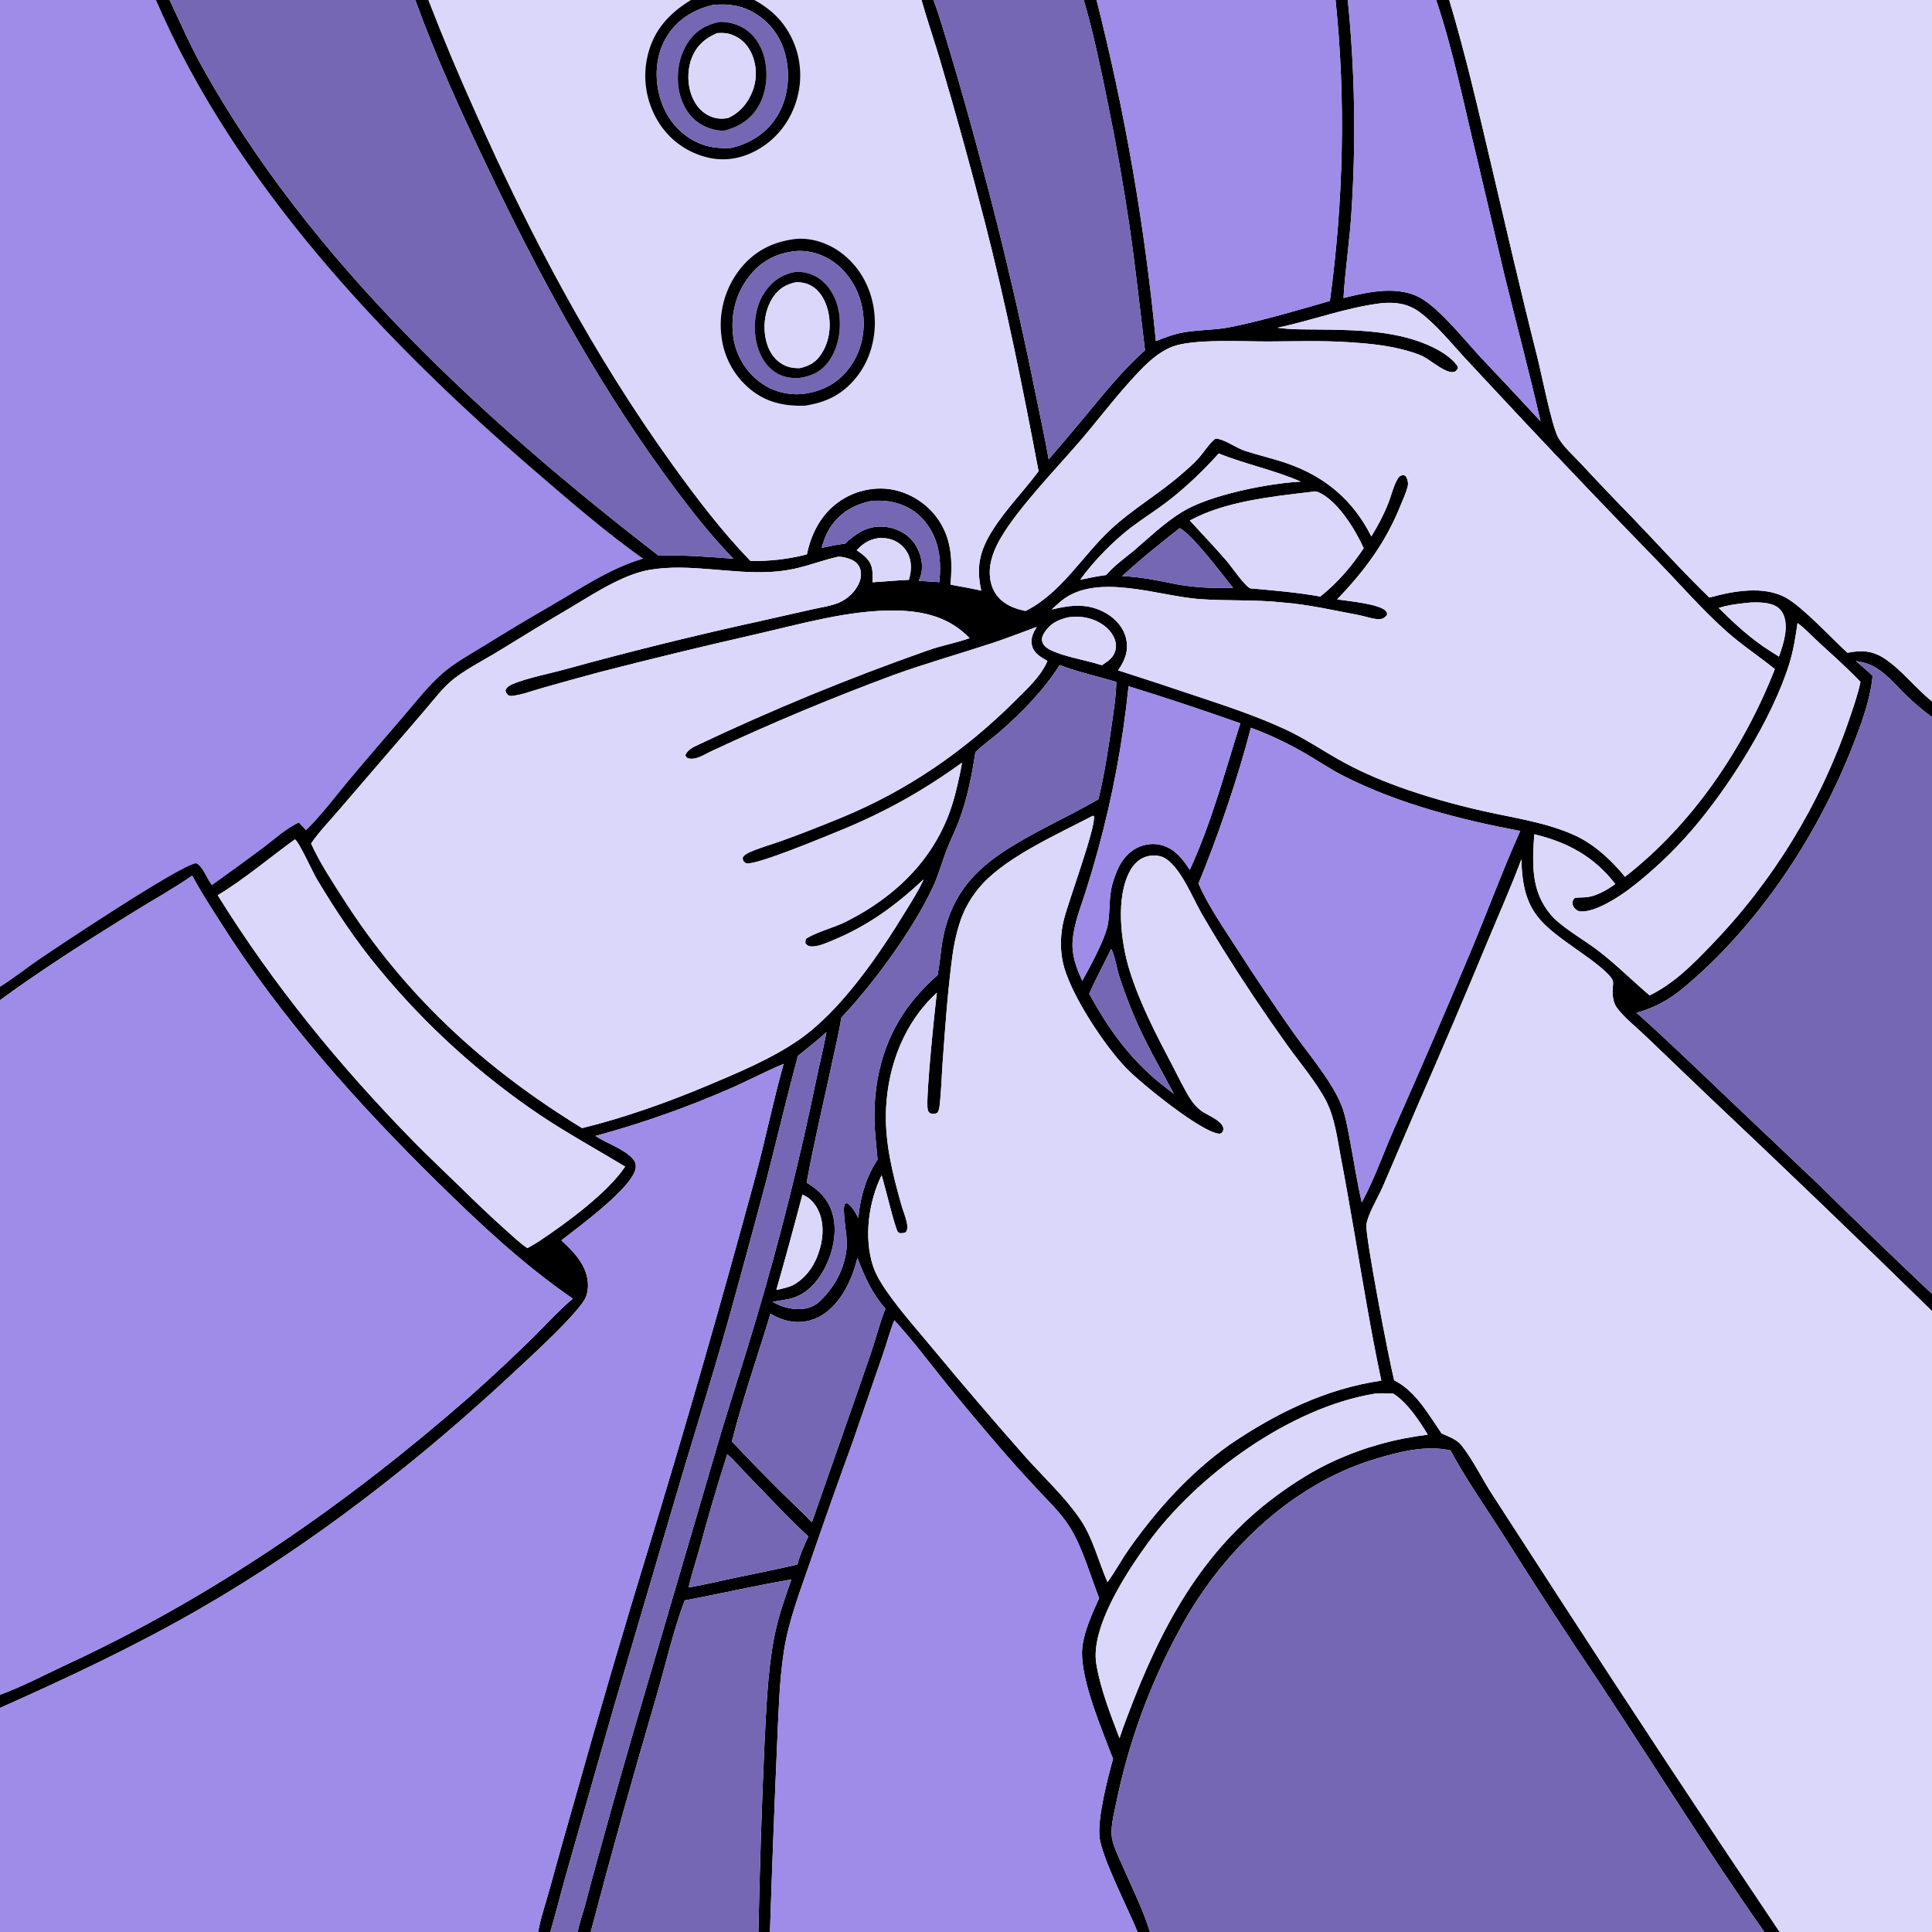 <?xml version="1.0" encoding="utf-8" ?>
<svg xmlns="http://www.w3.org/2000/svg" xmlns:xlink="http://www.w3.org/1999/xlink" width="1024" height="1024">
	<path fill="#9F8BE8" d="M0 0L82.66 0C124.368 96.987 203.87 181.119 283.048 249.245C300.857 264.568 321.727 282.688 340.864 296.101C322.89 301.448 308.076 311.787 292.021 321.068C280.125 327.928 268.343 334.983 256.68 342.232C249.335 346.733 241.313 351.114 234.767 356.739C227.317 363.143 220.831 371.493 214.468 378.955C204.504 390.639 194.397 402.187 184.571 413.989C177.363 422.645 170.25 432.216 162.184 440.068C160.932 438.722 159.709 437.323 158.396 436.037C151.477 439.134 144.907 445.282 138.817 449.833C130.049 456.339 121.222 462.766 112.338 469.114C112.225 468.977 112.108 468.843 111.997 468.704C109.639 465.783 107.273 458.697 103.841 457.526C95.069 458.813 31.397 501.228 21.095 508.231C14.032 513.032 7.23 518.543 0 523.033L0 0Z"/>
	<path d="M82.66 0L89.889 0C95.462 11.778 100.766 23.964 107.095 35.347C164.628 138.826 256.312 222.784 349.076 294.51C362.328 294.079 375.476 295.111 388.681 296.129C374.749 281.754 362.3 265.394 350.601 249.172C313.945 198.344 284.317 143.16 257.433 86.684C243.978 58.419 230.743 29.456 220.114 0L227.089 0C234.807 19.966 243.079 39.713 251.894 59.22C280.785 124.408 314.591 188.169 356.304 246.095C368.975 263.689 382.618 281.685 397.724 297.28C407.82 297.523 417.901 296.36 427.678 293.826C430.079 282.177 435.693 271.707 445.88 265.084C454.083 259.752 464.603 257.601 474.196 259.739C483.846 261.89 492.768 268.096 498.045 276.471C504.631 286.924 504.778 297.977 503.818 309.885C509.253 310.887 514.708 311.823 520.099 313.043C517.277 300.582 519.238 291.934 526.003 281.172C533.085 269.906 542.56 260.404 550.464 249.758C542.124 205.644 533.228 161.417 522.033 117.925C514.697 89.425 506.799 60.756 498.447 32.539C495.226 21.657 491.521 10.914 488.41 0L494.781 0C498.214 9.268 500.92 18.854 503.776 28.312C509.565 47.698 515.047 67.174 520.22 86.732C531.23 127.643 540.908 168.901 549.237 210.44C551.448 221.433 553.918 232.456 555.827 243.502C562.213 236.062 568.545 228.575 574.822 221.042C585.045 208.616 594.842 196.416 606.869 185.643C604.186 163.689 601.824 141.631 598.651 119.745C595.332 97.359 591.38 75.072 586.8 52.909C583.227 35.188 579.468 17.366 574.421 0L581.197 0C596.277 59.374 606.783 119.817 612.626 180.797C617.725 178.771 622.705 176.888 628.155 176.014C636.195 174.726 644.449 174.944 652.448 173.307C670.048 169.703 687.61 164.496 704.861 159.494C712.051 107.24 713.373 52.505 707.862 0L714.353 0C718.139 37.587 718.775 75.425 716.255 113.118C715.304 128.103 712.964 142.981 712.075 157.952C725.175 154.705 741.446 150.946 753.783 158.44C763.828 164.541 776.538 180.526 784.853 189.449C795.469 200.67 806.023 211.949 816.515 223.285C810.505 197.186 803.6 171.193 797.23 145.166L782.778 83.73C775.947 55.848 770.382 27.232 761.201 0L768.133 0C776.66 28.432 783.329 57.287 790.119 86.166C798.216 120.605 806.153 155.051 814.831 189.352C817.037 198.071 822.461 225.718 825.84 231.814C828.575 236.749 833.851 241.354 837.684 245.469C846.525 255.004 855.493 264.419 864.585 273.714C878.348 288.032 891.733 302.926 906.006 316.724C918.396 313.305 934.736 310.192 946.634 316.834C955.781 321.941 970.731 338.323 979.205 345.999C986.654 344.487 992.482 344.784 999.016 349.155C1008.15 355.266 1015.33 364.826 1024 371.747L1024 380.057C1019.01 376.455 1014.44 372.511 1010.02 368.231C1004.52 362.899 999.48 356.514 992.568 352.953C989.777 351.514 986.704 350.862 983.633 350.32C986.597 352.926 989.694 355.464 992.521 358.217C991.327 371.013 986.382 384.168 981.687 396.063C962.871 443.733 931.667 490.872 892.047 523.777C884.482 530.06 876.849 534.157 867.393 536.804C883.28 550.902 898.401 565.59 913.778 580.222L963.126 627.058C983.22 646.842 1003.51 666.422 1024 685.797L1024 694.885C985.138 656.865 945.936 619.194 906.398 581.877L871.96 548.912C867.172 544.305 860.89 539.397 856.969 534.1C855.221 531.738 854.699 528.345 854.718 525.478C854.751 520.596 856.079 520.24 852.353 516.402C848.359 512.287 843.517 508.825 838.849 505.508C817.072 490.034 806.955 484.143 806.369 455.393C801 469.932 794.618 484.135 788.672 498.449C776.56 527.658 764.158 556.746 751.466 585.708L732.769 629.282C730.457 634.55 724.927 643.678 724.216 649.104C723.506 654.526 736.095 720.417 738.942 731.587C750.316 737.288 757.042 749.534 764.054 759.735C767.488 761.308 772.076 762.849 774.505 765.907C780.538 773.502 785.156 783.088 790.407 791.307L826.134 846.504C864.662 906.007 903.707 965.175 943.263 1024L935.157 1024C904.887 981.011 877.139 936.188 848.104 892.369C830.174 865.762 812.672 838.869 795.605 811.7C786.516 797.502 776.788 783.646 768.818 768.761C755.532 765.783 741.057 769.593 728.321 773.475C683.652 787.091 646.634 823.502 625.012 864.101C609.329 892.915 598.037 923.908 591.509 956.057C590.354 961.771 588.246 969.441 589.563 975.178C590.671 980.001 593.237 984.909 595.196 989.44C600.095 1000.77 605.897 1012.2 609.501 1024L602.938 1024C598.157 1012.01 583.617 984.092 582.703 973.183C581.835 962.829 587.063 942.619 589.945 932.15C589.03 930.004 588.164 927.838 587.35 925.653C582.208 912.095 571.731 886.707 573.74 872.335C574.937 863.77 579.035 854.917 582.574 847.044C577.706 834.751 573.948 820.521 566.93 809.288C562.317 801.904 555.575 795.57 549.678 789.212C542.434 781.476 535.362 773.58 528.468 765.531C519.645 755.271 510.955 744.896 502.401 734.41C493.104 722.8 484.033 710.737 474.022 699.745C471.741 705.308 470.21 711.306 468.236 717.005L452.081 763.864C444.279 785.289 436.668 806.782 429.246 828.342C424.013 843.5 418.037 858.908 415.543 874.801C412.896 891.666 412.633 909.373 411.804 926.43C410.393 958.947 409.158 991.47 408.099 1024L401.971 1024C402.652 990.463 403.737 956.936 405.228 923.425C406.226 904.96 406.851 885.734 410.392 867.559C412.423 857.13 415.923 847.164 419.446 837.168C400.457 840.348 381.81 844.742 362.904 848.236C356.913 864.094 352.871 882.077 348.095 898.433C335.821 940.117 324.153 981.977 313.095 1024L306.184 1024C307.191 1018.97 308.977 1013.96 310.322 1008.99C312.891 999.139 315.551 989.315 318.301 979.515C325.055 954.987 332.012 930.514 339.172 906.101L382.501 758.34C388.46 738.662 394.903 719.105 400.697 699.387C413.172 657.481 423.832 615.057 432.647 572.233C434.356 563.786 436.589 555.427 438.028 546.935C433.277 551.529 427.979 555.434 422.896 559.641C417.024 581.612 411.794 603.729 406.133 625.753C399.495 650.824 392.69 675.851 385.718 700.831C377.916 728.38 369.358 755.704 361.152 783.131L324.853 906.422L299.709 994.687C296.955 1004.44 294.542 1014.29 291.662 1024L285.233 1024C286.539 1016.41 289.273 1008.65 291.324 1001.22C295.475 986.003 299.737 970.818 304.109 955.664C317.086 909.332 330.634 863.162 344.751 817.165C364.148 753.411 382.568 689.363 400.005 625.046C405.527 604.769 409.66 584.126 415.323 563.878C405.358 568.046 395.79 573.158 385.864 577.451C363.081 587.344 339.611 595.573 315.639 602.075C321.583 606.092 330.78 608.853 335.457 614.257C336.593 615.569 337.127 617.023 336.975 618.763C336.084 628.965 305.845 650.879 297.536 657.415C302.242 661.789 307.01 666.455 309.695 672.398C311.747 676.941 312.472 682.829 310.49 687.543C307.206 695.354 281.457 718.858 274.095 725.75C222.892 773.692 166.301 817.97 105.404 853.009C71.266 872.652 35.929 889.23 0 905.244L0 898.258C12.249 893.788 23.771 887.587 35.58 882.11C113.655 845.903 183.878 797.144 248.526 740.607C260.058 730.383 271.331 719.87 282.334 709.08C289.368 702.143 296.047 694.689 303.59 688.305C277.311 670.251 254.228 648.551 231.558 626.233C189.127 584.46 149.05 539.613 117.098 489.192C111.86 480.926 106.457 472.78 101.888 464.118C91.597 471.212 80.571 477.293 69.951 483.893C46.267 498.612 22.506 513.642 0 530.116L0 523.033C7.23 518.543 14.032 513.032 21.095 508.231C31.397 501.228 95.069 458.813 103.841 457.526C107.273 458.697 109.639 465.783 111.997 468.704C112.108 468.843 112.225 468.977 112.338 469.114C121.222 462.766 130.049 456.339 138.817 449.833C144.907 445.282 151.477 439.134 158.396 436.037C159.709 437.323 160.932 438.722 162.184 440.068C170.25 432.216 177.363 422.645 184.571 413.989C194.397 402.187 204.504 390.639 214.468 378.955C220.831 371.493 227.317 363.143 234.767 356.739C241.313 351.114 249.335 346.733 256.68 342.232C268.343 334.983 280.125 327.928 292.021 321.068C308.076 311.787 322.89 301.448 340.864 296.101C321.727 282.688 300.857 264.568 283.048 249.245C203.87 181.119 124.368 96.987 82.66 0ZM732.269 160.682C713.496 162.969 695.54 169.831 677.081 173.699C684.668 174.784 692.443 174.555 700.091 174.654C719.822 174.908 742.111 175.304 760.084 184.356C764.236 186.448 769.388 189.738 772.139 193.544C772.844 194.52 772.672 194.061 772.7 195.212C772.014 196.225 771.734 196.915 770.428 197.177C766.248 198.014 758.168 190.882 754.437 189.017C751.134 187.365 747.236 186.269 743.671 185.331C734.188 182.835 724.215 181.975 714.451 181.351C700.497 180.458 686.273 180.929 672.294 180.996C659.551 181.057 632.598 179.471 621.511 183.703C612.279 187.227 604.89 195.517 598.432 202.685C589.263 212.863 581.025 223.806 572.076 234.171C559.521 248.711 540.028 268.905 530.661 284.713C527.107 290.711 524.251 297.535 524.618 304.636C524.881 309.73 526.657 314.422 530.48 317.896C534.324 321.39 538.641 322.747 543.57 323.817C562.456 314.391 573.599 294.661 588.676 280.612C600.166 269.905 613.996 261.942 625.897 251.616C629.316 248.65 632.725 245.784 635.695 242.35C638.14 239.522 640.362 235.962 643.064 233.437C644.042 232.524 644.339 232.29 645.674 232.603C650.546 233.746 655.222 237.466 660.127 239.042C667.531 241.42 675.185 243.144 682.519 245.718C702.686 252.798 717.302 265.339 726.834 284.314C730.281 278.716 733.435 272.801 735.837 266.672C737.454 262.543 738.578 257.492 740.83 253.704C741.43 252.693 742.196 252.076 743.365 251.816C744.193 251.631 744.45 252.032 745.127 252.443C746.154 254.185 746.571 256.113 746.04 258.125C745.187 261.362 743.612 264.67 742.37 267.785C734.604 287.266 723.17 302.718 708.688 317.681C714.23 318.549 731.374 320.058 734.531 323.89C735.247 324.759 735.191 324.99 735.083 326.028C733.998 327.266 733.07 328.034 731.36 328.151C728.169 328.368 723.488 326.624 720.187 326.007C707.017 323.544 693.348 320.354 679.993 319.342C665.176 317.703 650.384 318.622 635.576 317.516C613.995 315.903 581.177 303.317 562.549 318.468C560.786 319.902 559.134 321.496 557.478 323.051C567.847 320.554 577.026 319.526 586.618 325.244C591.634 328.235 595.629 332.879 596.903 338.666C598.233 344.705 596.363 349.738 593.024 354.683L592.607 355.294C606.7 359.803 620.756 364.424 634.776 369.155C650.535 374.415 666.296 379.632 681.385 386.638C691.292 391.239 700.11 397.238 709.569 402.595C719.648 408.303 730.61 413.098 741.5 417.033C755.881 422.229 771.158 426.49 786.07 429.856C802.223 433.501 819.657 435.862 834.787 442.791C844.981 447.459 854.303 456.086 861.278 464.713C897.099 436.862 924.21 396.68 940.701 354.632C932.297 347.834 923.218 341.918 915.142 334.712C902.14 323.111 890.637 309.855 878.531 297.359C854.488 272.637 830.66 247.705 807.051 222.567L776.673 190.011C769.403 182.134 760.94 171.673 752.363 165.394C746.182 160.869 739.651 160.031 732.269 160.682ZM645.965 240.34C637.925 249.257 629.515 257.373 620.074 264.807C613.464 270.011 606.309 274.42 599.606 279.482C590.274 286.529 579.329 297.732 572.526 307.297C577.096 306.328 581.628 305.373 586.266 304.774C590.437 299.91 595.842 296.011 600.814 291.987C609.051 284.888 617.303 276.996 626.585 271.289C641.22 262.291 672.025 256.175 689.403 255.267C675.385 249.107 660.22 246.127 645.965 240.34ZM695.263 260.68C674.326 263.157 649.377 265.67 630.625 275.882C637.159 283.074 643.969 290.077 650.277 297.467C652.857 300.489 659.707 310.546 662.647 311.842C675.125 312.923 687.418 313.984 699.773 316.169C709.084 308.744 716.167 300.402 722.787 290.569C718.442 280.892 708.646 264.7 698.314 260.726C697.328 260.346 696.299 260.435 695.263 260.68ZM461.384 265.625C452.707 267.464 445.25 271.731 440.271 279.237C437.975 282.699 436.584 286.402 435.492 290.391C439.588 289.561 443.714 288.577 447.877 288.172C453.691 282.707 459.472 278.755 467.859 279.134C473.675 279.397 479.531 281.904 483.378 286.353C483.915 286.983 484.432 287.629 484.929 288.291C488.044 293.419 489.715 299.255 487.982 305.232C487.721 306.133 487.338 307.005 486.957 307.86L497.891 308.565C499.004 296.719 497.901 285.521 489.93 276.032C484.593 269.678 477.08 266.224 468.913 265.512C466.463 265.298 463.821 265.331 461.384 265.625ZM625.267 279.919C614.935 288.06 604.417 296.43 594.774 305.375C604.874 305.709 614.662 307.902 624.539 309.857C634.262 311.497 643.681 311.875 653.52 311.54C647.525 304.143 632.224 283.591 625.267 279.919ZM465.862 285.152C460.52 285.994 457.697 287.833 454.05 291.645C458.021 294.345 461.5 296.83 462.293 301.934C462.633 304.121 462.515 306.419 462.437 308.623L472.622 307.892C475.652 307.676 478.682 307.429 481.719 307.329C483.176 302.425 483.428 297.416 480.865 292.807C478.818 289.19 475.358 286.588 471.315 285.625C469.568 285.192 467.658 285.149 465.862 285.152ZM444.161 295.069C430.679 298.26 423.925 302.178 408.829 303.103C387.432 304.413 365.402 298.416 344.252 302.046C337.972 303.123 331.468 305.794 325.779 308.607C317.597 312.653 309.789 317.647 301.951 322.317C289.339 329.752 276.81 337.328 264.367 345.043C256.384 349.965 245.384 355.399 238.51 361.521C234.01 365.528 230.163 370.558 226.251 375.144C220.476 381.938 214.663 388.7 208.813 395.429L179.049 430.026C174.348 435.546 168.939 441.068 164.888 447.074C169.388 457.11 175.802 466.74 181.703 475.994C214.604 527.588 256.564 566.121 308.522 597.915C330.273 592.643 354.113 584.171 374.707 575.481C391.026 568.594 408.407 561.437 423.063 551.381C445.748 535.816 466.106 505.771 480.266 482.536C483.514 477.207 487.032 471.803 489.542 466.074C474.836 479.839 460.374 490.484 441.748 498.249C438.481 499.61 433.544 501.88 429.974 501.647C428.488 501.55 427.797 501.087 426.899 499.952C426.852 498.745 426.786 498.461 427.359 497.42C433.937 493.454 442.072 491.748 449.01 488.204C477.364 473.721 498.631 451.685 506.399 420.384C507.718 415.069 509.003 409.625 509.891 404.221C489.121 419.223 469.426 430.233 445.677 440.038C437.434 443.354 401.633 458.392 395.583 457.652C394.486 456.956 393.918 456.688 393.681 455.276C393.55 454.493 393.853 454.092 394.373 453.576C395.377 452.581 396.716 451.945 398 451.397C403.559 449.026 409.449 447.429 415.125 445.37C425.413 441.639 435.692 437.583 445.814 433.42C480.94 418.973 511.278 398.086 538.175 371.288C544.403 365.083 551.642 358.55 555.157 350.333C551.637 348.289 547.944 346.28 546.932 341.974C546.097 338.418 547.661 335.171 549.546 332.274C541.732 335.092 533.974 338.187 526.088 340.786C508.46 346.595 490.615 351.609 473.152 357.934C440.557 370.021 408.475 383.446 376.987 398.177C373.162 399.924 368.337 403.461 364.108 401.671L363.188 400.369C364.244 397.516 367.359 396.003 369.969 394.79C409.681 375.977 450.353 359.26 491.817 344.708C499.062 342.125 506.694 340.795 513.926 338.225C503.182 327.138 489.801 323.84 474.691 323.603C450.094 323.218 424.125 330.795 400.285 336.255C372.966 342.467 345.734 349.063 318.6 356.041C308.232 358.805 297.89 361.663 287.574 364.614C282.485 366.053 276.939 368.151 271.73 368.834C270.761 368.961 270.14 368.825 269.247 368.401C268.488 367.505 268.061 367.039 267.916 365.854C268.658 364.065 270.122 363.25 271.844 362.516C279.292 359.34 291.69 356.955 299.924 354.638C334.19 345.209 368.698 336.686 403.412 329.076L430.914 322.873C435.373 321.85 440.498 321.178 444.692 319.398C449.242 317.467 453.37 313.57 455.313 309.005C456.377 306.505 456.749 303.629 455.731 301.05C454.783 298.645 452.919 297.258 450.571 296.35C448.577 295.579 446.306 295.016 444.161 295.069ZM924.351 319.699C919.795 320.19 915.352 320.85 910.961 322.199C919.005 330.3 928.503 338.999 938.197 345.032L942.878 348C945.213 341.358 948.42 331.86 944.939 325.107C943.651 322.609 941.475 321.086 938.821 320.274C934.572 318.974 928.733 319.135 924.351 319.699ZM566.504 327.129C561.035 328.341 556.757 330.312 553.62 335.198C552.593 336.797 551.908 338.358 552.484 340.286C553.151 342.515 555.593 344.02 557.58 344.9C564.291 347.87 572.428 349.349 579.547 351.266L584.017 352.576C587.407 350.354 590.369 348.506 591.293 344.247C591.945 341.243 590.898 338.189 589.191 335.72C585.884 330.936 580.297 328.132 574.664 327.197C571.983 326.751 569.198 326.874 566.504 327.129ZM952.72 330.224C951.684 337.618 950.566 344.745 948.341 351.902C939.331 380.875 916.369 417.27 896.519 440.223C886.86 451.392 875.382 462.259 863.594 471.19C857.725 475.636 845.332 483.688 837.589 483.082C836.227 482.975 834.842 481.914 834.12 480.799C833.585 479.973 833.488 479.21 833.363 478.264C833.769 477.012 833.826 476.716 834.794 475.852C837.04 475.612 839.325 475.741 841.541 475.453C846.337 474.83 852.31 471.39 856.129 468.536C844.91 454.017 830.834 446.37 813.187 442.184C812.142 457.877 811.311 472.536 822.214 485.116C822.733 485.721 823.268 486.311 823.82 486.887C831.103 493.597 839.911 498.317 847.723 504.369C857.082 511.62 865.342 519.971 874.363 527.568C887.187 521.222 896.709 511.668 906.511 501.475C939.504 467.451 964.587 426.569 979.972 381.742C982.217 375.115 984.653 368.283 986.091 361.428C979.104 354.069 971.594 347.438 964.122 340.584C960.392 337.164 956.81 333.197 952.72 330.224ZM561.652 352.494C553.189 365.755 541.928 377.357 530.112 387.702C525.858 391.427 520.953 394.705 516.974 398.686C515.134 410.921 512.669 423.254 508.347 434.883C506.489 439.882 504.058 444.631 502.1 449.585C499.424 456.351 497.636 463.351 494.554 469.979C484.061 492.55 463.058 521.254 445.901 539.395C444.653 547.594 442.608 555.753 440.881 563.864C436.425 584.784 431.365 605.775 427.544 626.799C434.632 631.14 439.705 636.404 441.628 644.803C443.975 655.047 440.601 667.17 434.982 675.83C430.915 682.098 425.278 687.066 417.757 688.586C415.007 689.142 412.215 689.491 409.45 689.968C414.852 693.149 421.766 694.819 427.973 693.308C429.907 692.837 431.537 691.947 433.196 690.878C442.185 682.947 448.077 672.172 448.847 660.07C449.17 654.995 446.131 641.283 447.774 638.068L448.756 637.675C451.601 638.931 453.409 642.936 454.949 645.517C455.89 634.594 459.019 623.817 465.134 614.596C464.575 607.835 463.66 601.089 463.494 594.302C462.908 570.336 469.422 547.401 485.05 528.903C488.74 524.617 492.711 520.579 496.935 516.818C498.17 510.607 498.497 504.286 499.641 498.07C503.469 477.272 513.805 463.483 531.112 451.91C547.283 441.096 565.379 433.398 582.179 423.625C585.319 410.678 587.35 397.551 589.203 384.369C590.268 376.785 591.543 369.082 591.663 361.417C581.756 358.494 571.276 356.153 561.652 352.494ZM598.163 363.72C595.154 393.084 589.725 422.149 581.929 450.619C579.894 458.05 577.707 465.439 575.369 472.781C572.677 481.14 569.275 489.511 568.542 498.338C567.897 506.124 570.405 512.886 573.626 519.834C577.601 512.769 585.916 497.42 587.209 489.906C588.424 482.854 587.672 476.018 589.477 468.891C591.761 461.103 594.834 453.457 602.501 449.455C606.732 447.246 611.892 446.695 616.456 448.165C623.01 450.278 627.051 455.51 630.596 461.054C642.073 436.279 649.142 409.329 657.388 383.373C637.785 376.409 618.04 369.857 598.163 363.72ZM663.012 385.722C656.174 412.129 645.656 442.989 635.211 468.336C640.503 480.236 648.305 491.525 655.361 502.457C665.255 517.895 675.491 533.11 686.063 548.092C693.943 559.056 706.113 573.479 711.01 585.86C713.191 591.374 714.124 597.28 715.254 603.073C717.464 614.412 719.131 626.076 721.771 637.308C728.449 625.011 733.219 611.192 738.883 598.348C753.076 566.425 766.925 534.349 780.426 502.127C788.939 481.655 796.68 460.639 805.748 440.428C773.934 434.431 741.09 426.003 712.098 411.25C705.069 407.673 698.541 403.223 691.728 399.27C682.679 394.021 672.827 389.331 663.012 385.722ZM579.164 432.398C561.133 441.901 534.877 453.414 520.929 468.312C515.064 474.57 510.737 482.108 508.291 490.328C506.674 495.728 505.496 501.249 504.768 506.838C502.312 525.254 500.995 544.044 499.658 562.566C499.101 570.281 498.926 578.198 498.015 585.868C497.854 587.218 497.694 588.621 496.901 589.758C495.775 590.359 494.775 590.645 493.495 590.226C492.4 589.867 491.899 589.077 491.687 587.989C490.547 582.116 495.482 534.615 496.575 526.158C479.454 541.723 470.789 564.378 469.644 587.243C468.763 604.827 472.975 621.767 477.729 638.546C478.62 641.691 479.96 644.719 480.616 647.927C480.996 649.786 481.212 651.322 480.182 653.017C479.056 653.663 478.271 653.6 477.01 653.612C476.626 653.38 476.142 653.264 475.858 652.917C474.419 651.161 468.706 627.345 467.281 622.915C460.361 636.91 457.735 656.215 462.806 671.231C464.403 675.96 467.179 680.403 470.016 684.477C477.552 695.295 486.611 705.381 495.033 715.544C511.102 734.93 527.485 754.055 544.173 772.91C553.691 783.475 564.484 793.437 572.517 805.215C579.307 815.17 582.222 827.632 586.986 838.577C591.068 833.009 594.294 826.866 598.271 821.209C613.065 800.166 630.67 780.651 651.752 765.686C676.234 749.091 702.588 736.061 732.129 731.764C726.483 705.329 722.149 678.388 717.549 651.744C715.325 638.862 713.097 626.032 710.627 613.195C708.693 603.145 707.548 592.637 702.817 583.43C697.884 573.828 688.403 562.584 682.01 553.625C670.23 537.149 658.966 520.309 648.234 503.131C644.336 496.853 640.533 490.517 636.828 484.123C632.023 475.686 626.066 460.574 617.97 455.183C615.121 453.285 611.277 453.072 608.027 453.893C604.021 454.905 601.036 457.848 599.056 461.37C591.183 475.373 594.038 499.014 598.51 513.697C603.912 531.427 612.933 548.651 621.541 565.021C624.485 570.62 627.263 576.543 630.589 581.911C632.185 584.486 634.198 586.865 636.608 588.716C639.74 591.122 650.437 594.786 648.07 599.772C647.687 600.579 647.254 600.565 646.489 600.912C637.311 600.72 604.448 573.969 596.959 566.182C585.539 554.307 568.899 529.2 564.115 513.066C562.755 508.479 562.242 503.766 562.329 498.99C562.395 495.147 562.898 491.323 563.826 487.593C566.112 478.158 581.006 438.146 579.788 432.547L579.164 432.398ZM156.294 444.903C142.926 454.556 129.457 466.034 115.403 474.5C145.028 522.2 179.926 564.87 219.162 604.958C226.861 612.824 234.916 620.323 242.777 628.024C251.175 636.252 259.558 644.352 268.347 652.17C271.923 655.35 275.549 658.897 279.553 661.524C281.817 660.219 284.138 658.969 286.294 657.49C300.316 648.12 322.027 632.243 331.342 618.315C316.42 609.34 301.208 600.955 286.681 591.325C254.356 569.585 225.369 543.256 200.63 513.166C188.401 498.445 177.576 482.115 167.788 465.69C165.72 462.22 158.406 445.984 156.294 444.903ZM588.926 502.959C585.045 510.829 580.936 518.658 577.314 526.648C587.215 544.894 598.55 560.835 614.812 574.028C617.255 575.936 619.667 577.918 622.171 579.743C614.715 565.722 606.444 551.659 600.427 536.949C597.759 530.426 595.238 523.762 593.099 517.046C591.882 513.226 590.87 506.12 588.926 502.959ZM425.306 633.167C420.875 650.045 416.27 666.876 411.493 683.659C414.591 683.088 417.28 682.408 420.215 681.22C427.82 676.985 432.233 669.951 434.595 661.725C436.574 654.833 436.667 646.872 433.155 640.45C431.349 637.148 428.774 634.608 425.306 633.167ZM454.448 666.769C451.592 678.184 446.022 690.604 435.638 697.079C430.045 700.567 423.567 701.531 417.165 700.005C414.078 699.268 411.077 697.927 408.372 696.279C401.577 718.769 393.682 741.236 387.92 763.995C396.524 773.16 405.294 782.167 414.226 791.012C419.574 796.276 425.107 801.425 430.327 806.813L456.144 733.039C458.55 725.962 461.081 718.922 463.347 711.799C465.266 705.766 466.901 699.483 469.287 693.627C462.024 685.199 458.394 677.02 454.448 666.769ZM728.829 738.657C684.011 745.857 634.417 781.889 608.162 818.123C596.954 833.591 577.893 862.611 581.068 881.917C583.266 895.285 588.598 908.649 593.369 921.27C594.628 917.354 596.013 913.52 597.507 909.688C614.831 863.735 636.17 822.553 676.521 792.774C686.216 785.619 696.465 779.15 707.457 774.169C723.29 766.994 739.487 762.527 756.748 760.418C752.426 753.215 745.724 743.154 738.525 738.724C738.479 738.696 738.435 738.665 738.39 738.636C735.185 738.508 732.028 738.345 728.829 738.657ZM385.465 770.787C380.24 787.088 375.406 803.512 370.969 820.044C368.992 827.168 366.58 834.174 364.983 841.398C376.764 839.294 388.372 836.384 400.116 834.107C407.62 832.502 415.162 830.994 422.632 829.243C424.026 824.014 426.145 819.222 428.439 814.337C417.291 804.112 406.959 792.74 396.353 781.934C392.787 778.301 389.306 774.101 385.465 770.787Z"/>
	<path fill="#7567B4" d="M89.889 0L220.114 0C230.743 29.456 243.978 58.419 257.433 86.684C284.317 143.16 313.945 198.344 350.601 249.172C362.3 265.394 374.749 281.754 388.681 296.129C375.476 295.111 362.328 294.079 349.076 294.51C256.312 222.784 164.628 138.826 107.095 35.347C100.766 23.964 95.462 11.778 89.889 0Z"/>
	<path fill="#DAD7FB" d="M227.089 0L366.218 0C354.762 7.011 346.632 15.731 343.347 29.082C340.382 41.119 342.358 53.843 348.833 64.415C354.693 74.06 364.187 80.942 375.176 83.512C385.304 85.862 394.928 83.671 403.623 78.123C413.695 71.696 420.528 61.398 423.069 49.767C425.72 37.874 423.473 25.416 416.833 15.2C412.493 8.553 406.737 3.807 399.845 0L488.41 0C491.521 10.914 495.226 21.657 498.447 32.539C506.799 60.756 514.697 89.425 522.033 117.925C533.228 161.417 542.124 205.644 550.464 249.758C542.56 260.404 533.085 269.906 526.003 281.172C519.238 291.934 517.277 300.582 520.099 313.043C514.708 311.823 509.253 310.887 503.818 309.885C504.778 297.977 504.631 286.924 498.045 276.471C492.768 268.096 483.846 261.89 474.196 259.739C464.603 257.601 454.083 259.752 445.88 265.084C435.693 271.707 430.079 282.177 427.678 293.826C417.901 296.36 407.82 297.523 397.724 297.28C382.618 281.685 368.975 263.689 356.304 246.095C314.591 188.169 280.785 124.408 251.894 59.22C243.079 39.713 234.807 19.966 227.089 0ZM421.365 126.684C409.118 128.208 399.325 133.386 391.726 143.252C384.035 153.388 380.691 166.166 382.43 178.769C383.892 190.213 389.927 200.576 399.157 207.495C407.278 213.572 416.435 215.307 426.383 215.043C438.339 213.327 447.387 208.668 454.743 198.895C462.221 188.961 464.968 175.971 463.163 163.77C461.377 151.692 455.276 140.806 445.304 133.579C438.66 128.764 429.617 125.762 421.365 126.684Z"/>
	<path d="M366.218 0L399.845 0C406.737 3.807 412.493 8.553 416.833 15.2C423.473 25.416 425.72 37.874 423.069 49.767C420.528 61.398 413.695 71.696 403.623 78.123C394.928 83.671 385.304 85.862 375.176 83.512C364.187 80.942 354.693 74.06 348.833 64.415C342.358 53.843 340.382 41.119 343.347 29.082C346.632 15.731 354.762 7.011 366.218 0ZM378.009 2.596C367.861 4.963 359.286 10.077 353.624 19.038C347.871 28.144 346.836 39.441 349.308 49.792C351.69 59.768 357.425 68.381 366.266 73.724C372.992 77.788 379.601 78.867 387.375 78.419C397.501 76.102 406.006 70.798 411.653 61.931C417.564 52.65 418.958 40.546 416.482 29.92C414.242 20.309 408.709 12.231 400.228 7.115C393.106 2.818 386.228 1.864 378.009 2.596Z"/>
	<path fill="#7567B4" d="M494.781 0L574.421 0C579.468 17.366 583.227 35.188 586.8 52.909C591.38 75.072 595.332 97.359 598.651 119.745C601.824 141.631 604.186 163.689 606.869 185.643C594.842 196.416 585.045 208.616 574.822 221.042C568.545 228.575 562.213 236.062 555.827 243.502C553.918 232.456 551.448 221.433 549.237 210.44C540.908 168.901 531.23 127.643 520.22 86.732C515.047 67.174 509.565 47.698 503.776 28.312C500.92 18.854 498.214 9.268 494.781 0Z"/>
	<path fill="#9F8BE8" d="M581.197 0L707.862 0C713.373 52.505 712.051 107.24 704.861 159.494C687.61 164.496 670.048 169.703 652.448 173.307C644.449 174.944 636.195 174.726 628.155 176.014C622.705 176.888 617.725 178.771 612.626 180.797C606.783 119.817 596.277 59.374 581.197 5.68434e-14L581.197 0Z"/>
	<path fill="#9F8BE8" d="M714.353 0L761.201 0C770.382 27.232 775.947 55.848 782.778 83.73L797.23 145.166C803.6 171.193 810.505 197.186 816.515 223.285C806.023 211.949 795.469 200.67 784.853 189.449C776.538 180.526 763.828 164.541 753.783 158.44C741.446 150.946 725.175 154.705 712.075 157.952C712.964 142.981 715.304 128.103 716.255 113.118C718.775 75.425 718.139 37.587 714.353 -1.42109e-14L714.353 0Z"/>
	<path fill="#DAD7FB" d="M768.133 0L1024 0L1024 371.747C1015.33 364.826 1008.15 355.266 999.016 349.155C992.482 344.784 986.654 344.487 979.205 345.999C970.731 338.323 955.781 321.941 946.634 316.834C934.736 310.192 918.396 313.305 906.006 316.724C891.733 302.926 878.348 288.032 864.585 273.714C855.493 264.419 846.525 255.004 837.684 245.469C833.851 241.354 828.575 236.749 825.84 231.814C822.461 225.718 817.037 198.071 814.831 189.352C806.153 155.051 798.216 120.605 790.119 86.166C783.329 57.287 776.66 28.432 768.133 0Z"/>
	<path fill="#7567B4" d="M387.375 78.419C379.601 78.867 372.992 77.788 366.266 73.724C357.425 68.381 351.69 59.768 349.308 49.792C346.836 39.441 347.871 28.144 353.624 19.038C359.286 10.077 367.861 4.963 378.009 2.596C386.228 1.864 393.106 2.818 400.228 7.115C408.709 12.231 414.242 20.309 416.482 29.92C418.958 40.546 417.564 52.65 411.653 61.931C406.006 70.798 397.501 76.102 387.375 78.419ZM381.476 11.607C374.233 13.068 368.745 16.225 364.6 22.537C359.619 30.12 358.18 40.086 360.078 48.897C361.53 55.633 365.253 62.012 371.211 65.684C374.765 67.875 379.989 69.586 384.205 69.183C391.722 67.136 397.835 63.359 401.889 56.475C406.486 48.669 407.353 38.428 404.911 29.784C403.139 23.512 399.481 17.942 393.727 14.681C389.991 12.565 385.754 11.578 381.476 11.607Z"/>
	<path d="M384.205 69.183C379.989 69.586 374.765 67.875 371.211 65.684C365.253 62.012 361.53 55.633 360.078 48.897C358.18 40.086 359.619 30.12 364.6 22.537C368.745 16.225 374.233 13.068 381.476 11.607C385.754 11.578 389.991 12.565 393.727 14.681C399.481 17.942 403.139 23.512 404.911 29.784C407.353 38.428 406.486 48.669 401.889 56.475C397.835 63.359 391.722 67.136 384.205 69.183ZM380.116 17.552C374.012 20.15 369.447 23.924 366.861 30.212C364.12 36.881 364.188 45.182 367.073 51.783C369.068 56.35 372.394 60.116 377.124 61.9C379.957 62.968 382.777 63.084 385.739 62.601C392.088 59.812 396.551 54.506 398.939 48.055C401.42 41.467 401.108 34.153 398.076 27.799C395.875 23.258 392.315 19.88 387.503 18.262C384.962 17.408 382.772 17.392 380.116 17.552Z"/>
	<path fill="#DAD7FB" d="M385.739 62.601C382.777 63.084 379.957 62.968 377.124 61.9C372.394 60.116 369.068 56.35 367.073 51.783C364.188 45.182 364.12 36.881 366.861 30.212C369.447 23.924 374.012 20.15 380.116 17.552C382.772 17.392 384.962 17.408 387.503 18.262C392.315 19.88 395.875 23.258 398.076 27.799C401.108 34.153 401.42 41.467 398.939 48.055C396.551 54.506 392.088 59.812 385.739 62.601Z"/>
	<path d="M426.383 215.043C416.435 215.307 407.278 213.572 399.157 207.495C389.927 200.576 383.892 190.213 382.43 178.769C380.691 166.166 384.035 153.388 391.726 143.252C399.325 133.386 409.118 128.208 421.365 126.684C429.617 125.762 438.66 128.764 445.304 133.579C455.276 140.806 461.377 151.692 463.163 163.77C464.968 175.971 462.221 188.961 454.743 198.895C447.387 208.668 438.339 213.327 426.383 215.043ZM420.822 133.166C410.875 134.499 403.09 138.657 396.917 146.679C389.837 155.879 387.041 167.272 388.688 178.733C390.061 188.366 395.273 197.034 403.137 202.765C409.59 207.553 418.069 209.682 426.055 208.731C435.823 207.363 443.846 203.278 449.905 195.34C456.574 186.605 458.825 175.955 457.328 165.153C455.928 155.048 450.586 145.283 442.311 139.196C436.197 134.7 428.424 132.322 420.822 133.166Z"/>
	<path fill="#7567B4" d="M426.055 208.731C418.069 209.682 409.59 207.553 403.137 202.765C395.273 197.034 390.061 188.366 388.688 178.733C387.041 167.272 389.837 155.879 396.917 146.679C403.09 138.657 410.875 134.499 420.822 133.166C428.424 132.322 436.197 134.7 442.311 139.196C450.586 145.283 455.928 155.048 457.328 165.153C458.825 175.955 456.574 186.605 449.905 195.34C443.846 203.278 435.823 207.363 426.055 208.731ZM421.537 144.111C414.741 145.372 409.574 148.776 405.61 154.439C400.471 161.781 399.131 171.611 400.701 180.333C401.888 186.932 405.146 193.527 410.881 197.287C414.793 199.851 418.881 200.516 423.48 200.336C429.966 199.431 435.187 197.114 439.152 191.66C444.542 184.245 446.141 174 444.578 165.09C443.389 158.319 439.881 151.581 434.139 147.617C430.444 145.08 426.01 143.847 421.537 144.111Z"/>
	<path d="M423.48 200.336C418.881 200.516 414.793 199.851 410.881 197.287C405.146 193.527 401.888 186.932 400.701 180.333C399.131 171.611 400.471 161.781 405.61 154.439C409.574 148.776 414.741 145.372 421.537 144.111C426.01 143.847 430.444 145.08 434.139 147.617C439.881 151.581 443.389 158.319 444.578 165.09C446.141 174 444.542 184.245 439.152 191.66C435.187 197.114 429.966 199.431 423.48 200.336ZM422.093 149.58C416.638 150.612 412.759 152.994 409.651 157.681C405.421 164.062 404.269 172.859 406.005 180.297C407.223 185.518 409.869 190.17 414.575 192.961C417.564 194.733 420.583 195.179 424.002 195.103C429.204 193.865 432.592 191.933 435.551 187.248C439.803 180.516 440.697 172.014 438.753 164.373C437.439 159.208 434.74 154.166 429.968 151.462C427.551 150.093 424.849 149.58 422.093 149.58Z"/>
	<path fill="#DAD7FB" d="M424.002 195.103C420.583 195.179 417.564 194.733 414.575 192.961C409.869 190.17 407.223 185.518 406.005 180.297C404.269 172.859 405.421 164.062 409.651 157.681C412.759 152.994 416.638 150.612 422.093 149.58C424.849 149.58 427.551 150.093 429.968 151.462C434.74 154.166 437.439 159.208 438.753 164.373C440.697 172.014 439.803 180.516 435.551 187.248C432.592 191.933 429.204 193.865 424.002 195.103Z"/>
	<path fill="#DAD7FB" d="M677.081 173.699C695.54 169.831 713.496 162.969 732.269 160.682C739.651 160.031 746.182 160.869 752.363 165.394C760.94 171.673 769.403 182.134 776.673 190.011L807.051 222.567C830.66 247.705 854.488 272.637 878.531 297.359C890.637 309.855 902.14 323.111 915.142 334.712C923.218 341.918 932.297 347.834 940.701 354.632C924.21 396.68 897.099 436.862 861.278 464.713C854.303 456.086 844.981 447.459 834.787 442.791C819.657 435.862 802.223 433.501 786.07 429.856C771.158 426.49 755.881 422.229 741.5 417.033C730.61 413.098 719.648 408.303 709.569 402.595C700.11 397.238 691.292 391.239 681.385 386.638C666.296 379.632 650.535 374.415 634.776 369.155C620.756 364.424 606.7 359.803 592.607 355.294L593.024 354.683C596.363 349.738 598.233 344.705 596.903 338.666C595.629 332.879 591.634 328.235 586.618 325.244C577.026 319.526 567.847 320.554 557.478 323.051C559.134 321.496 560.786 319.902 562.549 318.468C581.177 303.317 613.995 315.903 635.576 317.516C650.384 318.622 665.176 317.703 679.993 319.342C693.348 320.354 707.017 323.544 720.187 326.007C723.488 326.624 728.169 328.368 731.36 328.151C733.07 328.034 733.998 327.266 735.083 326.028C735.191 324.99 735.247 324.759 734.531 323.89C731.374 320.058 714.23 318.549 708.688 317.681C723.17 302.718 734.604 287.266 742.37 267.785C743.612 264.67 745.187 261.362 746.04 258.125C746.571 256.113 746.154 254.185 745.127 252.443C744.45 252.032 744.193 251.631 743.365 251.816C742.196 252.076 741.43 252.693 740.83 253.704C738.578 257.492 737.454 262.543 735.837 266.672C733.435 272.801 730.281 278.716 726.834 284.314C717.302 265.339 702.686 252.798 682.519 245.718C675.185 243.144 667.531 241.42 660.127 239.042C655.222 237.466 650.546 233.746 645.674 232.603C644.339 232.29 644.042 232.524 643.064 233.437C640.362 235.962 638.14 239.522 635.695 242.35C632.725 245.784 629.316 248.65 625.897 251.616C613.996 261.942 600.166 269.905 588.676 280.612C573.599 294.661 562.456 314.391 543.57 323.817C538.641 322.747 534.324 321.39 530.48 317.896C526.657 314.422 524.881 309.73 524.618 304.636C524.251 297.535 527.107 290.711 530.661 284.713C540.028 268.905 559.521 248.711 572.076 234.171C581.025 223.806 589.263 212.863 598.432 202.685C604.89 195.517 612.279 187.227 621.511 183.703C632.598 179.471 659.551 181.057 672.294 180.996C686.273 180.929 700.497 180.458 714.451 181.351C724.215 181.975 734.188 182.835 743.671 185.331C747.236 186.269 751.134 187.365 754.437 189.017C758.168 190.882 766.248 198.014 770.428 197.177C771.734 196.915 772.014 196.225 772.7 195.212C772.672 194.061 772.844 194.52 772.139 193.544C769.388 189.738 764.236 186.448 760.084 184.356C742.111 175.304 719.822 174.908 700.091 174.654C692.443 174.555 684.668 174.784 677.081 173.699Z"/>
	<path fill="#DAD7FB" d="M572.526 307.297C579.329 297.732 590.274 286.529 599.606 279.482C606.309 274.42 613.464 270.011 620.074 264.807C629.515 257.373 637.925 249.257 645.965 240.34C660.22 246.127 675.385 249.107 689.403 255.267C672.025 256.175 641.22 262.291 626.585 271.289C617.303 276.996 609.051 284.888 600.814 291.987C595.842 296.011 590.437 299.91 586.266 304.774C581.628 305.373 577.096 306.328 572.526 307.297Z"/>
	<path fill="#DAD7FB" d="M630.625 275.882C649.377 265.67 674.326 263.157 695.263 260.68C696.299 260.435 697.328 260.346 698.314 260.726C708.646 264.7 718.442 280.892 722.787 290.569C716.167 300.402 709.084 308.744 699.773 316.169C687.418 313.984 675.125 312.923 662.647 311.842C659.707 310.546 652.857 300.489 650.277 297.467C643.969 290.077 637.159 283.074 630.625 275.882Z"/>
	<path fill="#7567B4" d="M435.492 290.391C436.584 286.402 437.975 282.699 440.271 279.237C445.25 271.731 452.707 267.464 461.384 265.625C463.821 265.331 466.463 265.298 468.913 265.512C477.08 266.224 484.593 269.678 489.93 276.032C497.901 285.521 499.004 296.719 497.891 308.565L486.957 307.86C487.338 307.005 487.721 306.133 487.982 305.232C489.715 299.255 488.044 293.419 484.929 288.291C484.432 287.629 483.915 286.983 483.378 286.353C479.531 281.904 473.675 279.397 467.859 279.134C459.472 278.755 453.691 282.707 447.877 288.172C443.714 288.577 439.588 289.561 435.492 290.391Z"/>
	<path fill="#7567B4" d="M594.774 305.375C604.417 296.43 614.935 288.06 625.267 279.919C632.224 283.591 647.525 304.143 653.52 311.54C643.681 311.875 634.262 311.497 624.539 309.857C614.662 307.902 604.874 305.709 594.774 305.375Z"/>
	<path fill="#DAD7FB" d="M454.05 291.645C457.697 287.833 460.52 285.994 465.862 285.152C467.658 285.149 469.568 285.192 471.315 285.625C475.358 286.588 478.818 289.19 480.865 292.807C483.428 297.416 483.176 302.425 481.719 307.329C478.682 307.429 475.652 307.676 472.622 307.892L462.437 308.623C462.515 306.419 462.633 304.121 462.293 301.934C461.5 296.83 458.021 294.345 454.05 291.645Z"/>
	<path fill="#DAD7FB" d="M164.888 447.074C168.939 441.068 174.348 435.546 179.049 430.026L208.813 395.429C214.663 388.7 220.476 381.938 226.251 375.144C230.163 370.558 234.01 365.528 238.51 361.521C245.384 355.399 256.384 349.965 264.367 345.043C276.81 337.328 289.339 329.752 301.951 322.317C309.789 317.647 317.597 312.653 325.779 308.607C331.468 305.794 337.972 303.123 344.252 302.046C365.402 298.416 387.432 304.413 408.829 303.103C423.925 302.178 430.679 298.26 444.161 295.069C446.306 295.016 448.577 295.579 450.571 296.35C452.919 297.258 454.783 298.645 455.731 301.05C456.749 303.629 456.377 306.505 455.313 309.005C453.37 313.57 449.242 317.467 444.692 319.398C440.498 321.178 435.373 321.85 430.914 322.873L403.412 329.076C368.698 336.686 334.19 345.209 299.924 354.638C291.69 356.955 279.292 359.34 271.844 362.516C270.122 363.25 268.658 364.065 267.916 365.854C268.061 367.039 268.488 367.505 269.247 368.401C270.14 368.825 270.761 368.961 271.73 368.834C276.939 368.151 282.485 366.053 287.574 364.614C297.89 361.663 308.232 358.805 318.6 356.041C345.734 349.063 372.966 342.467 400.285 336.255C424.125 330.795 450.094 323.218 474.691 323.603C489.801 323.84 503.182 327.138 513.926 338.225C506.694 340.795 499.062 342.125 491.817 344.708C450.353 359.26 409.681 375.977 369.969 394.79C367.359 396.003 364.244 397.516 363.188 400.369L364.108 401.671C368.337 403.461 373.162 399.924 376.987 398.177C408.475 383.446 440.557 370.021 473.152 357.934C490.615 351.609 508.46 346.595 526.088 340.786C533.974 338.187 541.732 335.092 549.546 332.274C547.661 335.171 546.097 338.418 546.932 341.974C547.944 346.28 551.637 348.289 555.157 350.333C551.642 358.55 544.403 365.083 538.175 371.288C511.278 398.086 480.94 418.973 445.814 433.42C435.692 437.583 425.413 441.639 415.125 445.37C409.449 447.429 403.559 449.026 398 451.397C396.716 451.945 395.377 452.581 394.373 453.576C393.853 454.092 393.55 454.493 393.681 455.276C393.918 456.688 394.486 456.956 395.583 457.652C401.633 458.392 437.434 443.354 445.677 440.038C469.426 430.233 489.121 419.223 509.891 404.221C509.003 409.625 507.718 415.069 506.399 420.384C498.631 451.685 477.364 473.721 449.01 488.204C442.072 491.748 433.937 493.454 427.359 497.42C426.786 498.461 426.852 498.745 426.899 499.952C427.797 501.087 428.488 501.55 429.974 501.647C433.544 501.88 438.481 499.61 441.748 498.249C460.374 490.484 474.836 479.839 489.542 466.074C487.032 471.803 483.514 477.207 480.266 482.536C466.106 505.771 445.748 535.816 423.063 551.381C408.407 561.437 391.026 568.594 374.707 575.481C354.113 584.171 330.273 592.643 308.522 597.915C256.564 566.121 214.604 527.588 181.703 475.994C175.802 466.74 169.388 457.11 164.888 447.074Z"/>
	<path fill="#DAD7FB" d="M910.961 322.199C915.352 320.85 919.795 320.19 924.351 319.699C928.733 319.135 934.572 318.974 938.821 320.274C941.475 321.086 943.651 322.609 944.939 325.107C948.42 331.86 945.213 341.358 942.878 348L938.197 345.032C928.503 338.999 919.005 330.3 910.961 322.199Z"/>
	<path fill="#DAD7FB" d="M579.547 351.266C572.428 349.349 564.291 347.87 557.58 344.9C555.593 344.02 553.151 342.515 552.484 340.286C551.908 338.358 552.593 336.797 553.62 335.198C556.757 330.312 561.035 328.341 566.504 327.129C569.198 326.874 571.983 326.751 574.664 327.197C580.297 328.132 585.884 330.936 589.191 335.72C590.898 338.189 591.945 341.243 591.293 344.247C590.369 348.506 587.407 350.354 584.017 352.576L579.547 351.266Z"/>
	<path fill="#DAD7FB" d="M856.129 468.536C852.31 471.39 846.337 474.83 841.541 475.453C839.325 475.741 837.04 475.612 834.794 475.852C833.826 476.716 833.769 477.012 833.363 478.264C833.488 479.21 833.585 479.973 834.12 480.799C834.842 481.914 836.227 482.975 837.589 483.082C845.332 483.688 857.725 475.636 863.594 471.19C875.382 462.259 886.86 451.392 896.519 440.223C916.369 417.27 939.331 380.875 948.341 351.902C950.566 344.745 951.684 337.618 952.72 330.224C956.81 333.197 960.392 337.164 964.122 340.584C971.594 347.438 979.104 354.069 986.091 361.428C984.653 368.283 982.217 375.115 979.972 381.742C964.587 426.569 939.504 467.451 906.511 501.475C896.709 511.668 887.187 521.222 874.363 527.568C865.342 519.971 857.082 511.62 847.723 504.369C839.911 498.317 831.103 493.597 823.82 486.887C823.268 486.311 822.733 485.721 822.214 485.116C811.311 472.536 812.142 457.877 813.187 442.184C830.834 446.37 844.91 454.017 856.129 468.536Z"/>
	<path fill="#7567B4" d="M983.633 350.32C986.704 350.862 989.777 351.514 992.568 352.953C999.48 356.514 1004.52 362.899 1010.02 368.231C1014.44 372.511 1019.01 376.455 1024 380.057L1024 685.797C1003.51 666.422 983.22 646.842 963.126 627.058L913.778 580.222C898.401 565.59 883.28 550.902 867.393 536.804C876.849 534.157 884.482 530.06 892.047 523.777C931.667 490.872 962.871 443.733 981.687 396.063C986.382 384.168 991.327 371.013 992.521 358.217C989.694 355.464 986.597 352.926 983.633 350.32Z"/>
	<path fill="#7567B4" d="M516.974 398.686C520.953 394.705 525.858 391.427 530.112 387.702C541.928 377.357 553.189 365.755 561.652 352.494C571.276 356.153 581.756 358.494 591.663 361.417C591.543 369.082 590.268 376.785 589.203 384.369C587.35 397.551 585.319 410.678 582.179 423.625C565.379 433.398 547.283 441.096 531.112 451.91C513.805 463.483 503.469 477.272 499.641 498.07C498.497 504.286 498.17 510.607 496.935 516.818C492.711 520.579 488.74 524.617 485.05 528.903C469.422 547.401 462.908 570.336 463.494 594.302C463.66 601.089 464.575 607.835 465.134 614.596C459.019 623.817 455.89 634.594 454.949 645.517C453.409 642.936 451.601 638.931 448.756 637.675L447.774 638.068C446.131 641.283 449.17 654.995 448.847 660.07C448.077 672.172 442.185 682.947 433.196 690.878C431.537 691.947 429.907 692.837 427.973 693.308C421.766 694.819 414.852 693.149 409.45 689.968C412.215 689.491 415.007 689.142 417.757 688.586C425.278 687.066 430.915 682.098 434.982 675.83C440.601 667.17 443.975 655.047 441.628 644.803C439.705 636.404 434.632 631.14 427.544 626.799C431.365 605.775 436.425 584.784 440.881 563.864C442.608 555.753 444.653 547.594 445.901 539.395C463.058 521.254 484.061 492.55 494.554 469.979C497.636 463.351 499.424 456.351 502.1 449.585C504.058 444.631 506.489 439.882 508.347 434.883C512.669 423.254 515.134 410.921 516.974 398.686Z"/>
	<path fill="#9F8BE8" d="M573.626 519.834C570.405 512.886 567.897 506.124 568.542 498.338C569.275 489.511 572.677 481.14 575.369 472.781C577.707 465.439 579.894 458.05 581.929 450.619C589.725 422.149 595.154 393.084 598.163 363.72C618.04 369.857 637.785 376.409 657.388 383.373C649.142 409.329 642.073 436.279 630.596 461.054C627.051 455.51 623.01 450.278 616.456 448.165C611.892 446.695 606.732 447.246 602.501 449.455C594.834 453.457 591.761 461.103 589.477 468.891C587.672 476.018 588.424 482.854 587.209 489.906C585.916 497.42 577.601 512.769 573.626 519.834Z"/>
	<path fill="#9F8BE8" d="M635.211 468.336C645.656 442.989 656.174 412.129 663.012 385.722C672.827 389.331 682.679 394.021 691.728 399.27C698.541 403.223 705.069 407.673 712.098 411.25C741.09 426.003 773.934 434.431 805.748 440.428C796.68 460.639 788.939 481.655 780.426 502.127C766.925 534.349 753.076 566.425 738.883 598.348C733.219 611.192 728.449 625.011 721.771 637.308C719.131 626.076 717.464 614.412 715.254 603.073C714.124 597.28 713.191 591.374 711.01 585.86C706.113 573.479 693.943 559.056 686.063 548.092C675.491 533.11 665.255 517.895 655.361 502.457C648.305 491.525 640.503 480.236 635.211 468.336Z"/>
	<path fill="#DAD7FB" d="M496.575 526.158C495.482 534.615 490.547 582.116 491.687 587.989C491.899 589.077 492.4 589.867 493.495 590.226C494.775 590.645 495.775 590.359 496.901 589.758C497.694 588.621 497.854 587.218 498.015 585.868C498.926 578.198 499.101 570.281 499.658 562.566C500.995 544.044 502.312 525.254 504.768 506.838C505.496 501.249 506.674 495.728 508.291 490.328C510.737 482.108 515.064 474.57 520.929 468.312C534.877 453.414 561.133 441.901 579.164 432.398L579.788 432.547C581.006 438.146 566.112 478.158 563.826 487.593C562.898 491.323 562.395 495.147 562.329 498.99C562.242 503.766 562.755 508.479 564.115 513.066C568.899 529.2 585.539 554.307 596.959 566.182C604.448 573.969 637.311 600.72 646.489 600.912C647.254 600.565 647.687 600.579 648.07 599.772C650.437 594.786 639.74 591.122 636.608 588.716C634.198 586.865 632.185 584.486 630.589 581.911C627.263 576.543 624.485 570.62 621.541 565.021C612.933 548.651 603.912 531.427 598.51 513.697C594.038 499.014 591.183 475.373 599.056 461.37C601.036 457.848 604.021 454.905 608.027 453.893C611.277 453.072 615.121 453.285 617.97 455.183C626.066 460.574 632.023 475.686 636.828 484.123C640.533 490.517 644.336 496.853 648.234 503.131C658.966 520.309 670.23 537.149 682.01 553.625C688.403 562.584 697.884 573.828 702.817 583.43C707.548 592.637 708.693 603.145 710.627 613.195C713.097 626.032 715.325 638.862 717.549 651.744C722.149 678.388 726.483 705.329 732.129 731.764C702.588 736.061 676.234 749.091 651.752 765.686C630.67 780.651 613.065 800.166 598.271 821.209C594.294 826.866 591.068 833.009 586.986 838.577C582.222 827.632 579.307 815.17 572.517 805.215C564.484 793.437 553.691 783.475 544.173 772.91C527.485 754.055 511.102 734.93 495.033 715.544C486.611 705.381 477.552 695.295 470.016 684.477C467.179 680.403 464.403 675.96 462.806 671.231C457.735 656.215 460.361 636.91 467.281 622.915C468.706 627.345 474.419 651.161 475.858 652.917C476.142 653.264 476.626 653.38 477.01 653.612C478.271 653.6 479.056 653.663 480.182 653.017C481.212 651.322 480.996 649.786 480.616 647.927C479.96 644.719 478.62 641.691 477.729 638.546C472.975 621.767 468.763 604.827 469.644 587.243C470.789 564.378 479.454 541.723 496.575 526.158Z"/>
	<path fill="#DAD7FB" d="M115.403 474.5C129.457 466.034 142.926 454.556 156.294 444.903C158.406 445.984 165.72 462.22 167.788 465.69C177.576 482.115 188.401 498.445 200.63 513.166C225.369 543.256 254.356 569.585 286.681 591.325C301.208 600.955 316.42 609.34 331.342 618.315C322.027 632.243 300.316 648.12 286.294 657.49C284.138 658.969 281.817 660.219 279.553 661.524C275.549 658.897 271.923 655.35 268.347 652.17C259.558 644.352 251.175 636.252 242.777 628.024C234.916 620.323 226.861 612.824 219.162 604.958C179.926 564.87 145.028 522.2 115.403 474.5Z"/>
	<path fill="#DAD7FB" d="M806.369 455.393C806.955 484.143 817.072 490.034 838.849 505.508C843.517 508.825 848.359 512.287 852.353 516.402C856.079 520.24 854.751 520.596 854.718 525.478C854.699 528.345 855.221 531.738 856.969 534.1C860.89 539.397 867.172 544.305 871.96 548.912L906.398 581.877C945.936 619.194 985.138 656.865 1024 694.885L1024 1024L943.263 1024C903.707 965.175 864.662 906.007 826.134 846.504L790.407 791.307C785.156 783.088 780.538 773.502 774.505 765.907C772.076 762.849 767.488 761.308 764.054 759.735C757.042 749.534 750.316 737.288 738.942 731.587C736.095 720.417 723.506 654.526 724.216 649.104C724.927 643.678 730.457 634.55 732.769 629.282L751.466 585.708C764.158 556.746 776.56 527.658 788.672 498.449C794.618 484.135 801 469.932 806.369 455.393Z"/>
	<path fill="#9F8BE8" d="M0 530.116C22.506 513.642 46.267 498.612 69.951 483.893C80.571 477.293 91.597 471.212 101.888 464.118C106.457 472.78 111.86 480.926 117.098 489.192C149.05 539.613 189.127 584.46 231.558 626.233C254.228 648.551 277.311 670.251 303.59 688.305C296.047 694.689 289.368 702.143 282.334 709.08C271.331 719.87 260.058 730.383 248.526 740.607C183.878 797.144 113.655 845.903 35.58 882.11C23.771 887.587 12.249 893.788 0 898.258L0 530.116Z"/>
	<path fill="#7567B4" d="M577.314 526.648C580.936 518.658 585.045 510.829 588.926 502.959C590.87 506.12 591.882 513.226 593.099 517.046C595.238 523.762 597.759 530.426 600.427 536.949C606.444 551.659 614.715 565.722 622.171 579.743C619.667 577.918 617.255 575.936 614.812 574.028C598.55 560.835 587.215 544.894 577.314 526.648Z"/>
	<path fill="#7567B4" d="M291.662 1024C294.542 1014.29 296.955 1004.44 299.709 994.687L324.853 906.422L361.152 783.131C369.358 755.704 377.916 728.38 385.718 700.831C392.69 675.851 399.495 650.824 406.133 625.753C411.794 603.729 417.024 581.612 422.896 559.641C427.979 555.434 433.277 551.529 438.028 546.935C436.589 555.427 434.356 563.786 432.647 572.233C423.832 615.057 413.172 657.481 400.697 699.387C394.903 719.105 388.46 738.662 382.501 758.34L339.172 906.101C332.012 930.514 325.055 954.987 318.301 979.515C315.551 989.315 312.891 999.139 310.322 1008.99C308.977 1013.96 307.191 1018.97 306.184 1024L291.662 1024Z"/>
	<path fill="#9F8BE8" d="M0 905.244C35.929 889.23 71.266 872.652 105.404 853.009C166.301 817.97 222.892 773.692 274.095 725.75C281.457 718.858 307.206 695.354 310.49 687.543C312.472 682.829 311.747 676.941 309.695 672.398C307.01 666.455 302.242 661.789 297.536 657.415C305.845 650.879 336.084 628.965 336.975 618.763C337.127 617.023 336.593 615.569 335.457 614.257C330.78 608.853 321.583 606.092 315.639 602.075C339.611 595.573 363.081 587.344 385.864 577.451C395.79 573.158 405.358 568.046 415.323 563.878C409.66 584.126 405.527 604.769 400.005 625.046C382.568 689.363 364.148 753.411 344.751 817.165C330.634 863.162 317.086 909.332 304.109 955.664C299.737 970.818 295.475 986.003 291.324 1001.22C289.273 1008.65 286.539 1016.41 285.233 1024L0 1024L0 905.244Z"/>
	<path fill="#DAD7FB" d="M411.493 683.659C416.27 666.876 420.875 650.045 425.306 633.167C428.774 634.608 431.349 637.148 433.155 640.45C436.667 646.872 436.574 654.833 434.595 661.725C432.233 669.951 427.82 676.985 420.215 681.22C417.28 682.408 414.591 683.088 411.493 683.659Z"/>
	<path fill="#7567B4" d="M408.372 696.279C411.077 697.927 414.078 699.268 417.165 700.005C423.567 701.531 430.045 700.567 435.638 697.079C446.022 690.604 451.592 678.184 454.448 666.769C458.394 677.02 462.024 685.199 469.287 693.627C466.901 699.483 465.266 705.766 463.347 711.799C461.081 718.922 458.55 725.962 456.144 733.039L430.327 806.813C425.107 801.425 419.574 796.276 414.226 791.012C405.294 782.167 396.524 773.16 387.92 763.995C393.682 741.236 401.577 718.769 408.372 696.279Z"/>
	<path fill="#9F8BE8" d="M408.099 1024C409.158 991.47 410.393 958.947 411.804 926.43C412.633 909.373 412.896 891.666 415.543 874.801C418.037 858.908 424.013 843.5 429.246 828.342C436.668 806.782 444.279 785.289 452.081 763.864L468.236 717.005C470.21 711.306 471.741 705.308 474.022 699.745C484.033 710.737 493.104 722.8 502.401 734.41C510.955 744.896 519.645 755.271 528.468 765.531C535.362 773.58 542.434 781.476 549.678 789.212C555.575 795.57 562.317 801.904 566.93 809.288C573.948 820.521 577.706 834.751 582.574 847.044C579.035 854.917 574.937 863.77 573.74 872.335C571.731 886.707 582.208 912.095 587.35 925.653C588.164 927.838 589.03 930.004 589.945 932.15C587.063 942.619 581.835 962.829 582.703 973.183C583.617 984.092 598.157 1012.01 602.938 1024L408.099 1024Z"/>
	<path fill="#DAD7FB" d="M593.369 921.27C588.598 908.649 583.266 895.285 581.068 881.917C577.893 862.611 596.954 833.591 608.162 818.123C634.417 781.889 684.011 745.857 728.829 738.657C732.028 738.345 735.185 738.508 738.39 738.636C738.435 738.665 738.479 738.696 738.525 738.724C745.724 743.154 752.426 753.215 756.748 760.418C739.487 762.527 723.29 766.994 707.457 774.169C696.465 779.15 686.216 785.619 676.521 792.774C636.17 822.553 614.831 863.735 597.507 909.688C596.013 913.52 594.628 917.354 593.369 921.27Z"/>
	<path fill="#7567B4" d="M609.501 1024C605.897 1012.2 600.095 1000.77 595.196 989.44C593.237 984.909 590.671 980.001 589.563 975.178C588.246 969.441 590.354 961.771 591.509 956.057C598.037 923.908 609.329 892.915 625.012 864.101C646.634 823.502 683.652 787.091 728.321 773.475C741.057 769.593 755.532 765.783 768.818 768.761C776.788 783.646 786.516 797.502 795.605 811.7C812.672 838.869 830.174 865.762 848.104 892.369C877.139 936.188 904.887 981.011 935.157 1024L609.501 1024Z"/>
	<path fill="#7567B4" d="M364.983 841.398C366.58 834.174 368.992 827.168 370.969 820.044C375.406 803.512 380.24 787.088 385.465 770.787C389.306 774.101 392.787 778.301 396.353 781.934C406.959 792.74 417.291 804.112 428.439 814.337C426.145 819.222 424.026 824.014 422.632 829.243C415.162 830.994 407.62 832.502 400.116 834.107C388.372 836.384 376.764 839.294 364.983 841.398Z"/>
	<path fill="#7567B4" d="M313.095 1024C324.153 981.977 335.821 940.117 348.095 898.433C352.871 882.077 356.913 864.094 362.904 848.236C381.81 844.742 400.457 840.348 419.446 837.168C415.923 847.164 412.423 857.13 410.392 867.559C406.851 885.734 406.226 904.96 405.228 923.425C403.737 956.936 402.652 990.463 401.971 1024L313.095 1024Z"/>
</svg>
